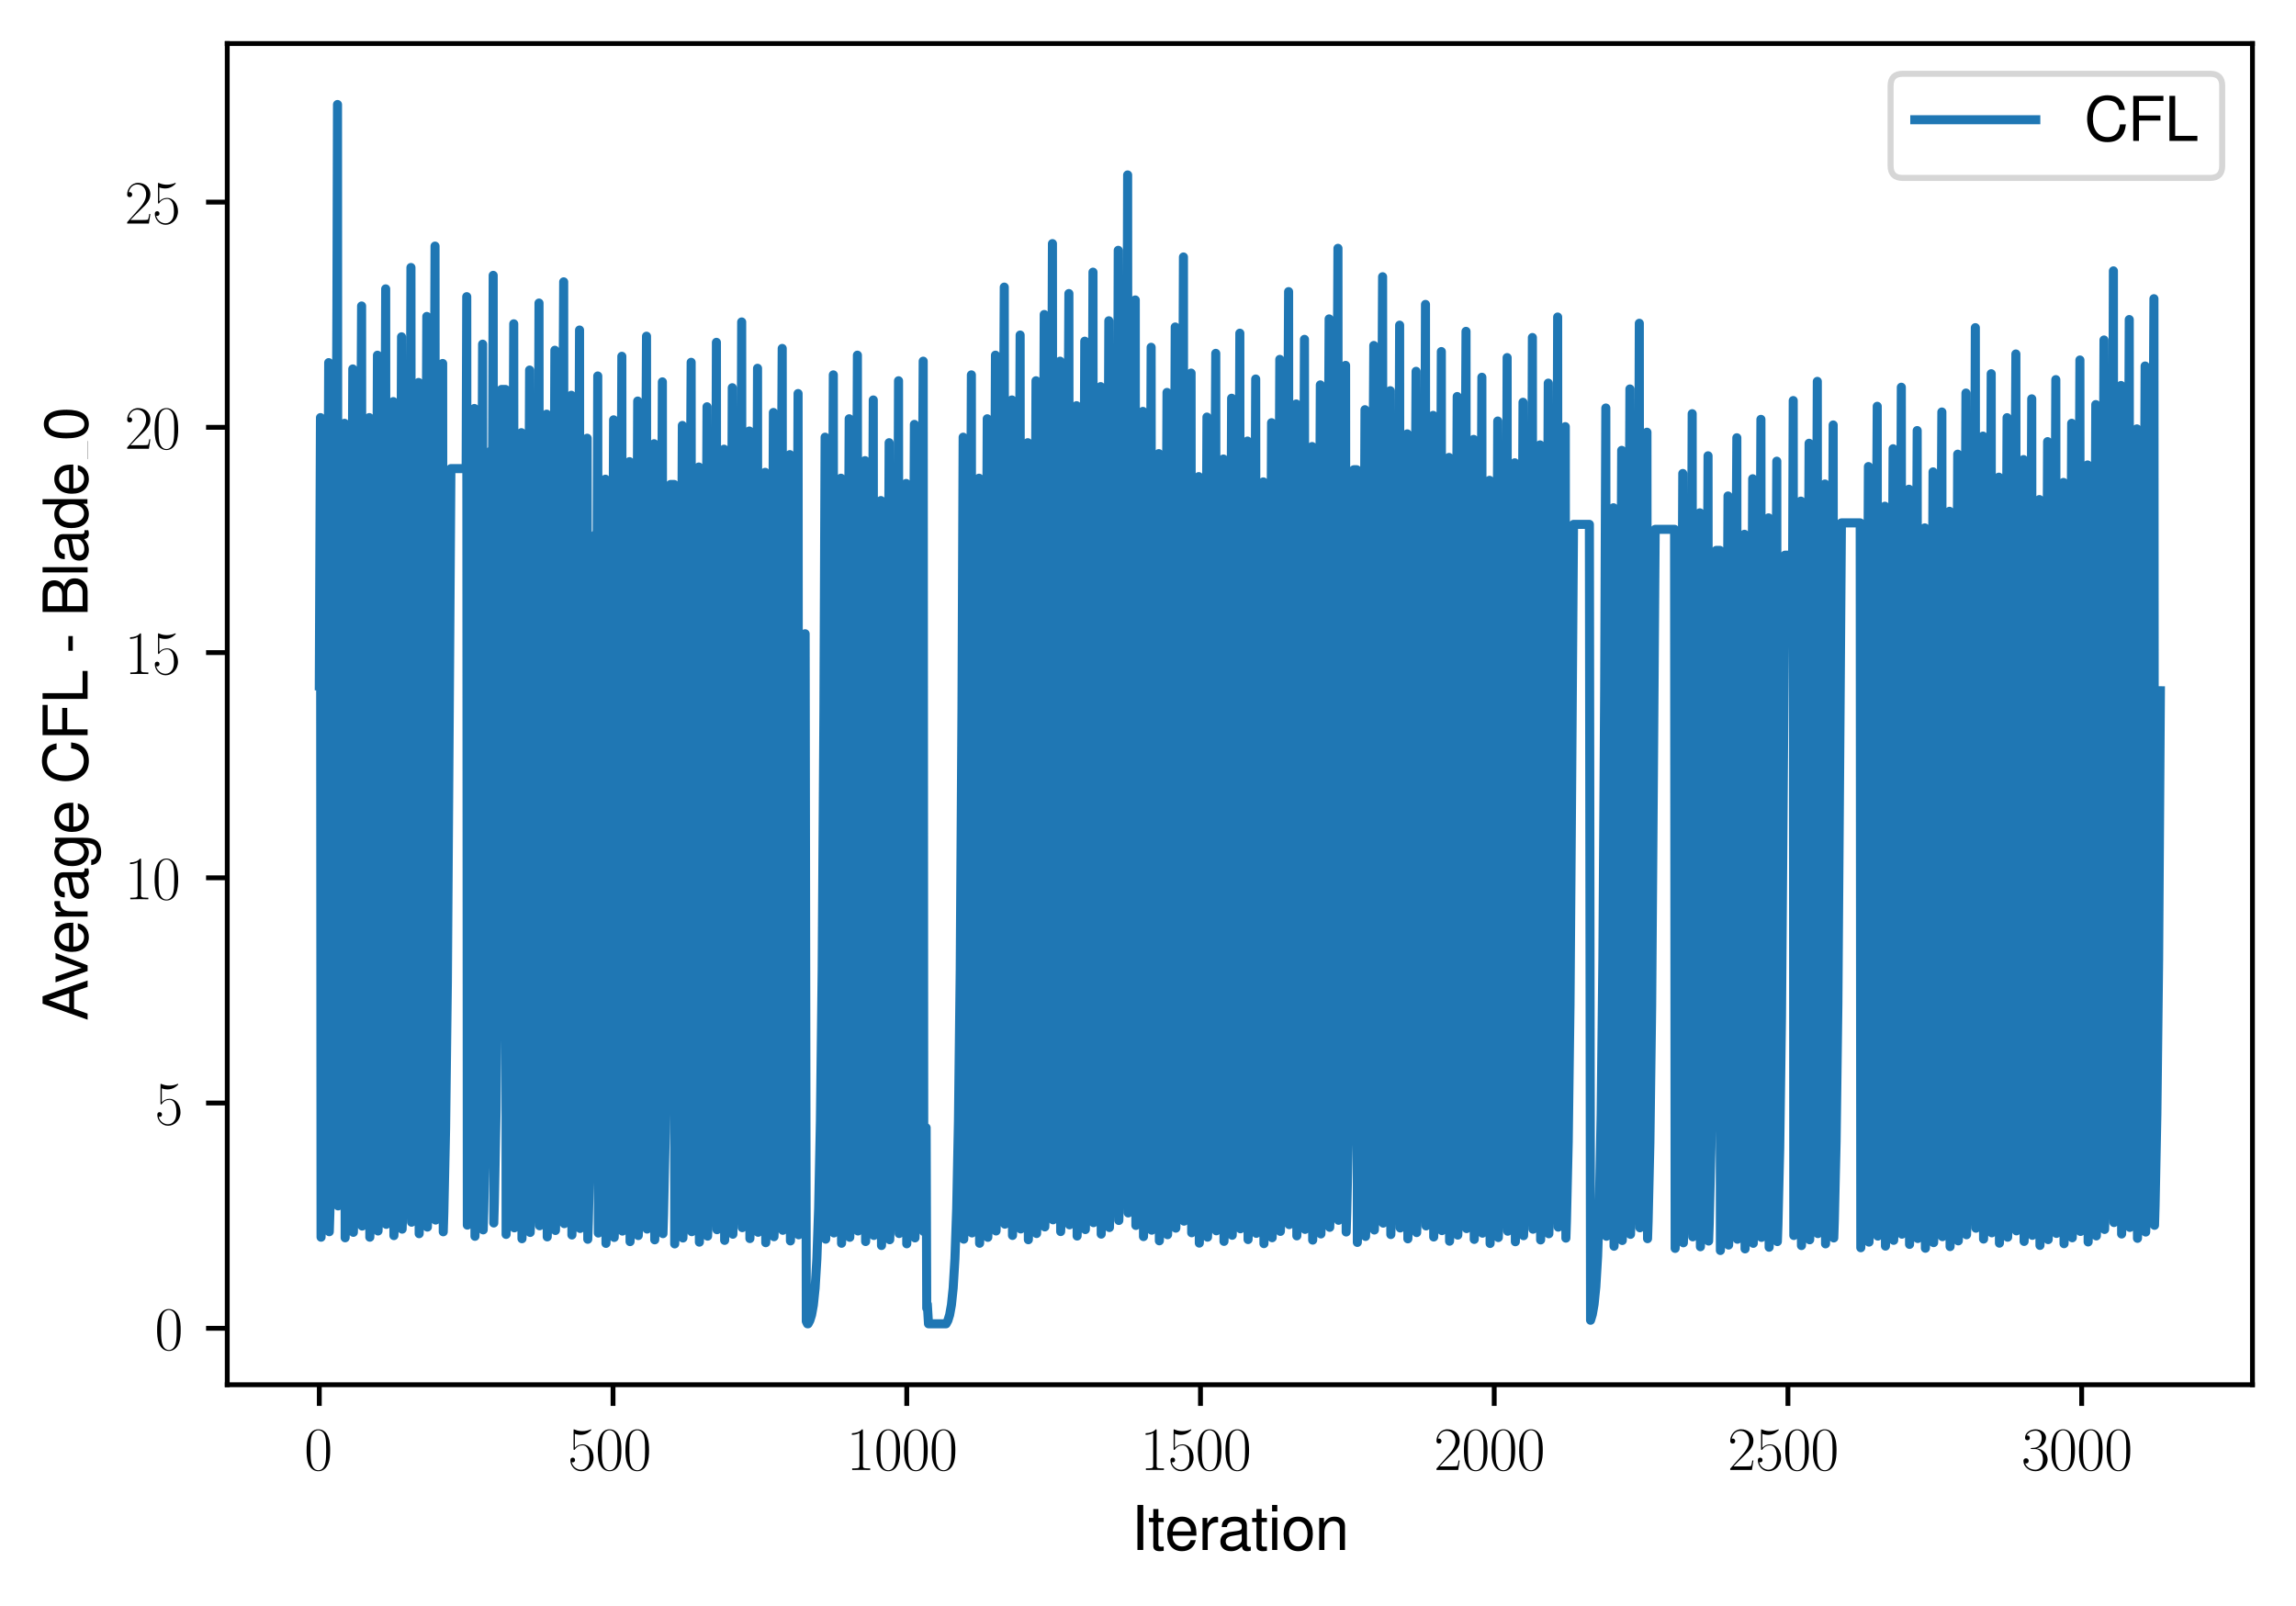 <?xml version="1.0" encoding="utf-8" standalone="no"?>
<!DOCTYPE svg PUBLIC "-//W3C//DTD SVG 1.1//EN"
  "http://www.w3.org/Graphics/SVG/1.1/DTD/svg11.dtd">
<svg xmlns:xlink="http://www.w3.org/1999/xlink" width="379.567pt" height="265.601pt" viewBox="0 0 379.567 265.601" xmlns="http://www.w3.org/2000/svg" version="1.1">
 <defs>
  <style type="text/css">*{stroke-linejoin: round; stroke-linecap: butt}</style>
 </defs>
 <g id="figure_1">
  <g id="patch_1">
   <path d="M 0 265.601 
L 379.567 265.601 
L 379.567 0 
L 0 0 
z
" style="fill: #ffffff"/>
  </g>
  <g id="axes_1">
   <g id="patch_2">
    <path d="M 37.567 228.96 
L 372.367 228.96 
L 372.367 7.2 
L 37.567 7.2 
z
" style="fill: #ffffff"/>
   </g>
   <g id="matplotlib.axis_1">
    <g id="xtick_1">
     <g id="line2d_1">
      <defs>
       <path id="m7e4454cdc6" d="M 0 0 
L 0 3.5 
" style="stroke: #000000; stroke-width: 0.8"/>
      </defs>
      <g>
       <use xlink:href="#m7e4454cdc6" x="52.786" y="228.96" style="stroke: #000000; stroke-width: 0.8"/>
      </g>
     </g>
     <g id="text_1">
      <!-- $\mathdefault{0}$ -->
      <g transform="translate(50.295 243.058) scale(0.1 -0.1)">
       <defs>
        <path id="CMR17-30" d="M 2688 2038 
C 2688 2430 2682 3099 2413 3613 
C 2176 4063 1798 4224 1466 4224 
C 1158 4224 768 4082 525 3620 
C 269 3137 243 2539 243 2038 
C 243 1671 250 1112 448 623 
C 723 -39 1216 -128 1466 -128 
C 1760 -128 2208 -7 2470 604 
C 2662 1048 2688 1568 2688 2038 
z
M 1466 -26 
C 1056 -26 813 328 723 816 
C 653 1196 653 1749 653 2109 
C 653 2604 653 3015 736 3407 
C 858 3954 1216 4121 1466 4121 
C 1728 4121 2067 3947 2189 3420 
C 2272 3054 2278 2623 2278 2109 
C 2278 1691 2278 1176 2202 797 
C 2067 96 1690 -26 1466 -26 
z
" transform="scale(0.016)"/>
       </defs>
       <use xlink:href="#CMR17-30" transform="scale(0.996)"/>
      </g>
     </g>
    </g>
    <g id="xtick_2">
     <g id="line2d_2">
      <g>
       <use xlink:href="#m7e4454cdc6" x="101.344" y="228.96" style="stroke: #000000; stroke-width: 0.8"/>
      </g>
     </g>
     <g id="text_2">
      <!-- $\mathdefault{500}$ -->
      <g transform="translate(93.872 243.058) scale(0.1 -0.1)">
       <defs>
        <path id="CMR17-35" d="M 730 3750 
C 794 3724 1056 3641 1325 3641 
C 1920 3641 2246 3961 2432 4140 
C 2432 4191 2432 4224 2394 4224 
C 2387 4224 2374 4224 2323 4198 
C 2099 4102 1837 4032 1517 4032 
C 1325 4032 1037 4055 723 4191 
C 653 4224 640 4224 634 4224 
C 602 4224 595 4217 595 4090 
L 595 2231 
C 595 2113 595 2080 659 2080 
C 691 2080 704 2093 736 2139 
C 941 2435 1222 2560 1542 2560 
C 1766 2560 2246 2415 2246 1293 
C 2246 1087 2246 716 2054 422 
C 1894 159 1645 25 1370 25 
C 947 25 518 319 403 812 
C 429 806 480 793 506 793 
C 589 793 749 838 749 1036 
C 749 1209 627 1280 506 1280 
C 358 1280 262 1190 262 1011 
C 262 454 704 -128 1382 -128 
C 2042 -128 2669 441 2669 1267 
C 2669 2054 2170 2662 1549 2662 
C 1222 2662 947 2540 730 2304 
L 730 3750 
z
" transform="scale(0.016)"/>
       </defs>
       <use xlink:href="#CMR17-35" transform="scale(0.996)"/>
       <use xlink:href="#CMR17-30" transform="translate(45.69 0) scale(0.996)"/>
       <use xlink:href="#CMR17-30" transform="translate(91.381 0) scale(0.996)"/>
      </g>
     </g>
    </g>
    <g id="xtick_3">
     <g id="line2d_3">
      <g>
       <use xlink:href="#m7e4454cdc6" x="149.902" y="228.96" style="stroke: #000000; stroke-width: 0.8"/>
      </g>
     </g>
     <g id="text_3">
      <!-- $\mathdefault{1000}$ -->
      <g transform="translate(139.94 243.058) scale(0.1 -0.1)">
       <defs>
        <path id="CMR17-31" d="M 1702 4083 
C 1702 4217 1696 4224 1606 4224 
C 1357 3927 979 3833 621 3820 
C 602 3820 570 3820 563 3808 
C 557 3795 557 3782 557 3648 
C 755 3648 1088 3686 1344 3839 
L 1344 467 
C 1344 243 1331 166 781 166 
L 589 166 
L 589 0 
C 896 6 1216 12 1523 12 
C 1830 12 2150 6 2458 0 
L 2458 166 
L 2266 166 
C 1715 166 1702 236 1702 467 
L 1702 4083 
z
" transform="scale(0.016)"/>
       </defs>
       <use xlink:href="#CMR17-31" transform="scale(0.996)"/>
       <use xlink:href="#CMR17-30" transform="translate(45.69 0) scale(0.996)"/>
       <use xlink:href="#CMR17-30" transform="translate(91.381 0) scale(0.996)"/>
       <use xlink:href="#CMR17-30" transform="translate(137.071 0) scale(0.996)"/>
      </g>
     </g>
    </g>
    <g id="xtick_4">
     <g id="line2d_4">
      <g>
       <use xlink:href="#m7e4454cdc6" x="198.461" y="228.96" style="stroke: #000000; stroke-width: 0.8"/>
      </g>
     </g>
     <g id="text_4">
      <!-- $\mathdefault{1500}$ -->
      <g transform="translate(188.498 243.058) scale(0.1 -0.1)">
       <use xlink:href="#CMR17-31" transform="scale(0.996)"/>
       <use xlink:href="#CMR17-35" transform="translate(45.69 0) scale(0.996)"/>
       <use xlink:href="#CMR17-30" transform="translate(91.381 0) scale(0.996)"/>
       <use xlink:href="#CMR17-30" transform="translate(137.071 0) scale(0.996)"/>
      </g>
     </g>
    </g>
    <g id="xtick_5">
     <g id="line2d_5">
      <g>
       <use xlink:href="#m7e4454cdc6" x="247.019" y="228.96" style="stroke: #000000; stroke-width: 0.8"/>
      </g>
     </g>
     <g id="text_5">
      <!-- $\mathdefault{2000}$ -->
      <g transform="translate(237.056 243.058) scale(0.1 -0.1)">
       <defs>
        <path id="CMR17-32" d="M 2669 990 
L 2554 990 
C 2490 537 2438 460 2413 422 
C 2381 371 1920 371 1830 371 
L 602 371 
C 832 620 1280 1073 1824 1596 
C 2214 1966 2669 2400 2669 3033 
C 2669 3788 2067 4224 1395 4224 
C 691 4224 262 3603 262 3027 
C 262 2777 448 2745 525 2745 
C 589 2745 781 2783 781 3007 
C 781 3206 614 3264 525 3264 
C 486 3264 448 3257 422 3244 
C 544 3788 915 4057 1306 4057 
C 1862 4057 2227 3616 2227 3033 
C 2227 2477 1901 1998 1536 1583 
L 262 147 
L 262 0 
L 2515 0 
L 2669 990 
z
" transform="scale(0.016)"/>
       </defs>
       <use xlink:href="#CMR17-32" transform="scale(0.996)"/>
       <use xlink:href="#CMR17-30" transform="translate(45.69 0) scale(0.996)"/>
       <use xlink:href="#CMR17-30" transform="translate(91.381 0) scale(0.996)"/>
       <use xlink:href="#CMR17-30" transform="translate(137.071 0) scale(0.996)"/>
      </g>
     </g>
    </g>
    <g id="xtick_6">
     <g id="line2d_6">
      <g>
       <use xlink:href="#m7e4454cdc6" x="295.577" y="228.96" style="stroke: #000000; stroke-width: 0.8"/>
      </g>
     </g>
     <g id="text_6">
      <!-- $\mathdefault{2500}$ -->
      <g transform="translate(285.615 243.058) scale(0.1 -0.1)">
       <use xlink:href="#CMR17-32" transform="scale(0.996)"/>
       <use xlink:href="#CMR17-35" transform="translate(45.69 0) scale(0.996)"/>
       <use xlink:href="#CMR17-30" transform="translate(91.381 0) scale(0.996)"/>
       <use xlink:href="#CMR17-30" transform="translate(137.071 0) scale(0.996)"/>
      </g>
     </g>
    </g>
    <g id="xtick_7">
     <g id="line2d_7">
      <g>
       <use xlink:href="#m7e4454cdc6" x="344.136" y="228.96" style="stroke: #000000; stroke-width: 0.8"/>
      </g>
     </g>
     <g id="text_7">
      <!-- $\mathdefault{3000}$ -->
      <g transform="translate(334.173 243.058) scale(0.1 -0.1)">
       <defs>
        <path id="CMR17-33" d="M 1414 2176 
C 1984 2176 2234 1673 2234 1094 
C 2234 322 1824 25 1453 25 
C 1114 25 563 193 390 691 
C 422 678 454 678 486 678 
C 640 678 755 780 755 947 
C 755 1132 614 1216 486 1216 
C 378 1216 211 1164 211 927 
C 211 335 787 -128 1466 -128 
C 2176 -128 2720 432 2720 1087 
C 2720 1718 2208 2176 1600 2246 
C 2086 2347 2554 2776 2554 3353 
C 2554 3856 2048 4224 1472 4224 
C 890 4224 378 3862 378 3347 
C 378 3123 544 3084 627 3084 
C 762 3084 877 3167 877 3334 
C 877 3500 762 3584 627 3584 
C 602 3584 570 3584 544 3571 
C 730 3999 1235 4076 1459 4076 
C 1683 4076 2106 3966 2106 3347 
C 2106 3167 2080 2851 1862 2574 
C 1670 2329 1453 2316 1242 2297 
C 1210 2297 1062 2284 1037 2284 
C 992 2278 966 2272 966 2227 
C 966 2182 973 2176 1101 2176 
L 1414 2176 
z
" transform="scale(0.016)"/>
       </defs>
       <use xlink:href="#CMR17-33" transform="scale(0.996)"/>
       <use xlink:href="#CMR17-30" transform="translate(45.69 0) scale(0.996)"/>
       <use xlink:href="#CMR17-30" transform="translate(91.381 0) scale(0.996)"/>
       <use xlink:href="#CMR17-30" transform="translate(137.071 0) scale(0.996)"/>
      </g>
     </g>
    </g>
    <g id="text_8">
     <!-- Iteration -->
     <g transform="translate(187.02 256.279) scale(0.1 -0.1)">
      <defs>
       <path id="NimbusSanL-Regu-49" d="M 1242 4672 
L 640 4672 
L 640 0 
L 1242 0 
L 1242 4672 
z
" transform="scale(0.016)"/>
       <path id="NimbusSanL-Regu-74" d="M 1626 3328 
L 1075 3328 
L 1075 4249 
L 544 4249 
L 544 3328 
L 90 3328 
L 90 2892 
L 544 2892 
L 544 402 
C 544 64 774 -128 1190 -128 
C 1318 -128 1446 -116 1626 -84 
L 1626 364 
C 1555 345 1472 339 1370 339 
C 1139 339 1075 402 1075 634 
L 1075 2892 
L 1626 2892 
L 1626 3328 
z
" transform="scale(0.016)"/>
       <path id="NimbusSanL-Regu-65" d="M 3283 1484 
C 3283 1998 3245 2311 3149 2565 
C 2931 3123 2419 3456 1792 3456 
C 858 3456 256 2734 256 1619 
C 256 545 838 -128 1779 -128 
C 2547 -128 3078 307 3213 1018 
L 2675 1018 
C 2528 588 2227 364 1798 364 
C 1459 364 1171 514 992 787 
C 864 974 819 1161 813 1484 
L 3283 1484 
z
M 826 1920 
C 870 2552 1248 2963 1786 2963 
C 2310 2963 2714 2519 2714 1959 
C 2714 1946 2714 1933 2707 1920 
L 826 1920 
z
" transform="scale(0.016)"/>
       <path id="NimbusSanL-Regu-72" d="M 442 3328 
L 442 0 
L 979 0 
L 979 1727 
C 979 2203 1101 2514 1357 2698 
C 1523 2819 1683 2857 2054 2863 
L 2054 3404 
C 1965 3449 1920 3456 1850 3456 
C 1504 3456 1242 3251 934 2750 
L 934 3328 
L 442 3328 
z
" transform="scale(0.016)"/>
       <path id="NimbusSanL-Regu-61" d="M 3424 332 
C 3366 320 3341 320 3309 320 
C 3123 320 3021 415 3021 581 
L 3021 2542 
C 3021 3135 2586 3456 1760 3456 
C 1274 3456 870 3315 646 3065 
C 493 2893 429 2702 416 2370 
L 954 2370 
C 998 2778 1242 2963 1741 2963 
C 2221 2963 2490 2784 2490 2466 
L 2490 2326 
C 2490 2103 2355 2007 1933 1956 
C 1178 1861 1062 1835 858 1753 
C 467 1593 269 1294 269 861 
C 269 256 691 -128 1370 -128 
C 1792 -128 2131 19 2509 364 
C 2547 25 2714 -128 3059 -128 
C 3168 -128 3251 -116 3424 -71 
L 3424 332 
z
M 2490 1071 
C 2490 893 2438 785 2278 638 
C 2061 441 1798 339 1485 339 
C 1069 339 826 536 826 874 
C 826 1224 1062 1402 1632 1485 
C 2195 1562 2310 1587 2490 1670 
L 2490 1071 
z
" transform="scale(0.016)"/>
       <path id="NimbusSanL-Regu-69" d="M 960 3358 
L 429 3358 
L 429 0 
L 960 0 
L 960 3358 
z
M 960 4672 
L 422 4672 
L 422 3999 
L 960 3999 
L 960 4672 
z
" transform="scale(0.016)"/>
       <path id="NimbusSanL-Regu-6f" d="M 1741 3456 
C 800 3456 230 2784 230 1663 
C 230 543 794 -128 1747 -128 
C 2688 -128 3264 543 3264 1638 
C 3264 2791 2707 3456 1741 3456 
z
M 1747 2963 
C 2349 2963 2707 2472 2707 1644 
C 2707 861 2336 364 1747 364 
C 1152 364 787 855 787 1663 
C 787 2466 1152 2963 1747 2963 
z
" transform="scale(0.016)"/>
       <path id="NimbusSanL-Regu-6e" d="M 448 3328 
L 448 0 
L 986 0 
L 986 1835 
C 986 2539 1344 2988 1894 2988 
C 2317 2988 2586 2732 2586 2328 
L 2586 0 
L 3117 0 
L 3117 2539 
C 3117 3097 2701 3456 2054 3456 
C 1555 3456 1235 3263 941 2796 
L 941 3328 
L 448 3328 
z
" transform="scale(0.016)"/>
      </defs>
      <use xlink:href="#NimbusSanL-Regu-49" transform="scale(0.996)"/>
      <use xlink:href="#NimbusSanL-Regu-74" transform="translate(27.695 0) scale(0.996)"/>
      <use xlink:href="#NimbusSanL-Regu-65" transform="translate(55.39 0) scale(0.996)"/>
      <use xlink:href="#NimbusSanL-Regu-72" transform="translate(110.782 0) scale(0.996)"/>
      <use xlink:href="#NimbusSanL-Regu-61" transform="translate(142.961 0) scale(0.996)"/>
      <use xlink:href="#NimbusSanL-Regu-74" transform="translate(198.353 0) scale(0.996)"/>
      <use xlink:href="#NimbusSanL-Regu-69" transform="translate(226.048 0) scale(0.996)"/>
      <use xlink:href="#NimbusSanL-Regu-6f" transform="translate(248.165 0) scale(0.996)"/>
      <use xlink:href="#NimbusSanL-Regu-6e" transform="translate(303.556 0) scale(0.996)"/>
     </g>
    </g>
   </g>
   <g id="matplotlib.axis_2">
    <g id="ytick_1">
     <g id="line2d_8">
      <defs>
       <path id="m62372b9904" d="M 0 0 
L -3.5 0 
" style="stroke: #000000; stroke-width: 0.8"/>
      </defs>
      <g>
       <use xlink:href="#m62372b9904" x="37.567" y="219.625" style="stroke: #000000; stroke-width: 0.8"/>
      </g>
     </g>
     <g id="text_9">
      <!-- $\mathdefault{0}$ -->
      <g transform="translate(25.586 223.174) scale(0.1 -0.1)">
       <use xlink:href="#CMR17-30" transform="scale(0.996)"/>
      </g>
     </g>
    </g>
    <g id="ytick_2">
     <g id="line2d_9">
      <g>
       <use xlink:href="#m62372b9904" x="37.567" y="182.383" style="stroke: #000000; stroke-width: 0.8"/>
      </g>
     </g>
     <g id="text_10">
      <!-- $\mathdefault{5}$ -->
      <g transform="translate(25.586 185.932) scale(0.1 -0.1)">
       <use xlink:href="#CMR17-35" transform="scale(0.996)"/>
      </g>
     </g>
    </g>
    <g id="ytick_3">
     <g id="line2d_10">
      <g>
       <use xlink:href="#m62372b9904" x="37.567" y="145.142" style="stroke: #000000; stroke-width: 0.8"/>
      </g>
     </g>
     <g id="text_11">
      <!-- $\mathdefault{10}$ -->
      <g transform="translate(20.605 148.691) scale(0.1 -0.1)">
       <use xlink:href="#CMR17-31" transform="scale(0.996)"/>
       <use xlink:href="#CMR17-30" transform="translate(45.69 0) scale(0.996)"/>
      </g>
     </g>
    </g>
    <g id="ytick_4">
     <g id="line2d_11">
      <g>
       <use xlink:href="#m62372b9904" x="37.567" y="107.9" style="stroke: #000000; stroke-width: 0.8"/>
      </g>
     </g>
     <g id="text_12">
      <!-- $\mathdefault{15}$ -->
      <g transform="translate(20.605 111.449) scale(0.1 -0.1)">
       <use xlink:href="#CMR17-31" transform="scale(0.996)"/>
       <use xlink:href="#CMR17-35" transform="translate(45.69 0) scale(0.996)"/>
      </g>
     </g>
    </g>
    <g id="ytick_5">
     <g id="line2d_12">
      <g>
       <use xlink:href="#m62372b9904" x="37.567" y="70.659" style="stroke: #000000; stroke-width: 0.8"/>
      </g>
     </g>
     <g id="text_13">
      <!-- $\mathdefault{20}$ -->
      <g transform="translate(20.605 74.208) scale(0.1 -0.1)">
       <use xlink:href="#CMR17-32" transform="scale(0.996)"/>
       <use xlink:href="#CMR17-30" transform="translate(45.69 0) scale(0.996)"/>
      </g>
     </g>
    </g>
    <g id="ytick_6">
     <g id="line2d_13">
      <g>
       <use xlink:href="#m62372b9904" x="37.567" y="33.417" style="stroke: #000000; stroke-width: 0.8"/>
      </g>
     </g>
     <g id="text_14">
      <!-- $\mathdefault{25}$ -->
      <g transform="translate(20.605 36.966) scale(0.1 -0.1)">
       <use xlink:href="#CMR17-32" transform="scale(0.996)"/>
       <use xlink:href="#CMR17-35" transform="translate(45.69 0) scale(0.996)"/>
      </g>
     </g>
    </g>
    <g id="text_15">
     <!-- Average CFL - Blade_0 -->
     <g transform="translate(14.483 168.779) rotate(-90) scale(0.1 -0.1)">
      <defs>
       <path id="NimbusSanL-Regu-41" d="M 3034 1408 
L 3514 0 
L 4179 0 
L 2541 4672 
L 1773 4672 
L 109 0 
L 742 0 
L 1235 1408 
L 3034 1408 
z
M 2867 1907 
L 1382 1907 
L 2150 4032 
L 2867 1907 
z
" transform="scale(0.016)"/>
       <path id="NimbusSanL-Regu-76" d="M 1824 0 
L 3110 3328 
L 2509 3328 
L 1562 629 
L 666 3328 
L 64 3328 
L 1242 0 
L 1824 0 
z
" transform="scale(0.016)"/>
       <path id="NimbusSanL-Regu-67" d="M 2637 3359 
L 2637 2873 
C 2368 3270 2042 3456 1613 3456 
C 762 3456 186 2714 186 1632 
C 186 1084 333 638 608 320 
C 858 38 1216 -128 1568 -128 
C 1990 -128 2285 51 2586 473 
L 2586 300 
C 2586 -155 2528 -441 2394 -634 
C 2253 -841 1978 -960 1651 -960 
C 1408 -960 1190 -894 1043 -774 
C 922 -674 870 -581 838 -375 
L 294 -375 
C 352 -1031 845 -1408 1632 -1408 
C 2131 -1408 2560 -1248 2778 -980 
C 3034 -661 3130 -222 3130 568 
L 3130 3359 
L 2637 3359 
z
M 1670 2963 
C 2246 2963 2586 2479 2586 1644 
C 2586 848 2240 364 1677 364 
C 1094 364 742 855 742 1663 
C 742 2466 1101 2963 1670 2963 
z
" transform="scale(0.016)"/>
       <path id="NimbusSanL-Regu-43" d="M 4237 3219 
C 4051 4236 3462 4736 2438 4736 
C 1811 4736 1306 4537 960 4154 
C 538 3696 307 3035 307 2284 
C 307 1522 544 867 986 415 
C 1344 44 1805 -128 2413 -128 
C 3552 -128 4192 485 4333 1712 
L 3718 1712 
C 3667 1394 3603 1178 3507 994 
C 3315 612 2918 396 2419 396 
C 1491 396 902 1134 902 2291 
C 902 3480 1466 4211 2368 4211 
C 2746 4211 3098 4096 3290 3918 
C 3462 3759 3558 3562 3629 3219 
L 4237 3219 
z
" transform="scale(0.016)"/>
       <path id="NimbusSanL-Regu-46" d="M 1171 2112 
L 3398 2112 
L 3398 2636 
L 1171 2636 
L 1171 4147 
L 3706 4147 
L 3706 4672 
L 576 4672 
L 576 0 
L 1171 0 
L 1171 2112 
z
" transform="scale(0.016)"/>
       <path id="NimbusSanL-Regu-4c" d="M 1107 4672 
L 512 4672 
L 512 0 
L 3411 0 
L 3411 524 
L 1107 524 
L 1107 4672 
z
" transform="scale(0.016)"/>
       <path id="NimbusSanL-Regu-2d" d="M 1818 1996 
L 294 1996 
L 294 1536 
L 1818 1536 
L 1818 1996 
z
" transform="scale(0.016)"/>
       <path id="NimbusSanL-Regu-42" d="M 506 0 
L 2611 0 
C 3053 0 3379 121 3629 390 
C 3859 632 3987 961 3987 1321 
C 3987 1878 3731 2214 3136 2444 
C 3558 2643 3782 2994 3782 3476 
C 3782 3821 3654 4127 3411 4345 
C 3168 4569 2848 4672 2400 4672 
L 506 4672 
L 506 0 
z
M 1101 2636 
L 1101 4147 
L 2253 4147 
C 2586 4147 2771 4101 2931 3977 
C 3098 3847 3187 3652 3187 3391 
C 3187 3138 3098 2936 2931 2806 
C 2771 2682 2586 2636 2253 2636 
L 1101 2636 
z
M 1101 524 
L 1101 2112 
L 2554 2112 
C 2842 2112 3034 2042 3174 1890 
C 3315 1745 3392 1542 3392 1315 
C 3392 1093 3315 891 3174 746 
C 3034 594 2842 524 2554 524 
L 1101 524 
z
" transform="scale(0.016)"/>
       <path id="NimbusSanL-Regu-6c" d="M 973 4672 
L 435 4672 
L 435 0 
L 973 0 
L 973 4672 
z
" transform="scale(0.016)"/>
       <path id="NimbusSanL-Regu-64" d="M 3168 4672 
L 2637 4672 
L 2637 2937 
C 2413 3276 2054 3456 1606 3456 
C 736 3456 166 2759 166 1695 
C 166 568 723 -128 1626 -128 
C 2086 -128 2406 44 2694 460 
L 2694 19 
L 3168 19 
L 3168 4672 
z
M 1696 2956 
C 2272 2956 2637 2447 2637 1651 
C 2637 880 2266 371 1702 371 
C 1114 371 723 887 723 1663 
C 723 2440 1114 2956 1696 2956 
z
" transform="scale(0.016)"/>
       <path id="NimbusSanL-Regu-30" d="M 1760 4544 
C 1338 4544 954 4358 717 4044 
C 422 3649 275 3043 275 2207 
C 275 683 787 -128 1760 -128 
C 2720 -128 3245 683 3245 2169 
C 3245 3049 3104 3636 2803 4044 
C 2566 4364 2189 4544 1760 4544 
z
M 1760 4044 
C 2368 4044 2669 3432 2669 2220 
C 2669 938 2374 339 1747 339 
C 1152 339 851 964 851 2201 
C 851 3438 1152 4044 1760 4044 
z
" transform="scale(0.016)"/>
      </defs>
      <use xlink:href="#NimbusSanL-Regu-41" transform="scale(0.996)"/>
      <use xlink:href="#NimbusSanL-Regu-76" transform="translate(62.466 0) scale(0.996)"/>
      <use xlink:href="#NimbusSanL-Regu-65" transform="translate(109.788 0) scale(0.996)"/>
      <use xlink:href="#NimbusSanL-Regu-72" transform="translate(165.18 0) scale(0.996)"/>
      <use xlink:href="#NimbusSanL-Regu-61" transform="translate(197.359 0) scale(0.996)"/>
      <use xlink:href="#NimbusSanL-Regu-67" transform="translate(252.751 0) scale(0.996)"/>
      <use xlink:href="#NimbusSanL-Regu-65" transform="translate(308.143 0) scale(0.996)"/>
      <use xlink:href="#NimbusSanL-Regu-43" transform="translate(391.229 0) scale(0.996)"/>
      <use xlink:href="#NimbusSanL-Regu-46" transform="translate(463.159 0) scale(0.996)"/>
      <use xlink:href="#NimbusSanL-Regu-4c" transform="translate(524.031 0) scale(0.996)"/>
      <use xlink:href="#NimbusSanL-Regu-2d" transform="translate(607.118 0) scale(0.996)"/>
      <use xlink:href="#NimbusSanL-Regu-42" transform="translate(667.988 0) scale(0.996)"/>
      <use xlink:href="#NimbusSanL-Regu-6c" transform="translate(734.438 0) scale(0.996)"/>
      <use xlink:href="#NimbusSanL-Regu-61" transform="translate(756.555 0) scale(0.996)"/>
      <use xlink:href="#NimbusSanL-Regu-64" transform="translate(811.947 0) scale(0.996)"/>
      <use xlink:href="#NimbusSanL-Regu-65" transform="translate(867.339 0) scale(0.996)"/>
      <use xlink:href="#NimbusSanL-Regu-30" transform="translate(958.596 0) scale(0.996)"/>
      <path d="M 928.708 0 
L 958.596 0 
L 958.596 0.399 
L 928.708 0.399 
L 928.708 0 
z
"/>
     </g>
    </g>
   </g>
   <g id="line2d_14">
    <path d="M 52.786 113.401 
L 52.98 69.049 
L 53.077 204.567 
L 53.174 201.556 
L 53.465 188.402 
L 53.757 165.671 
L 54.048 126.393 
L 54.339 59.958 
L 54.437 203.658 
L 54.534 200.465 
L 54.825 186.516 
L 55.116 162.413 
L 55.408 120.95 
L 55.699 50.168 
L 55.796 17.28 
L 55.893 199.39 
L 55.99 195.343 
L 56.282 177.667 
L 56.573 147.145 
L 56.864 94.702 
L 56.962 69.995 
L 57.059 204.662 
L 57.156 201.669 
L 57.447 188.598 
L 57.738 166.01 
L 58.03 127.081 
L 58.321 61.006 
L 58.418 203.763 
L 58.515 200.591 
L 58.807 186.734 
L 59.098 162.791 
L 59.389 121.521 
L 59.778 50.594 
L 59.875 202.722 
L 59.972 199.341 
L 60.264 184.575 
L 60.555 159.058 
L 60.846 114.984 
L 61.04 69.048 
L 61.138 204.567 
L 61.235 201.556 
L 61.526 188.401 
L 61.817 165.67 
L 62.109 126.405 
L 62.4 58.732 
L 62.497 203.536 
L 62.594 200.318 
L 62.886 186.262 
L 63.177 161.976 
L 63.468 120.063 
L 63.76 47.764 
L 63.857 202.439 
L 63.954 199.002 
L 64.245 183.988 
L 64.537 158.044 
L 64.828 113.214 
L 65.022 66.401 
L 65.119 204.302 
L 65.216 201.238 
L 65.508 187.852 
L 65.799 164.722 
L 66.091 124.752 
L 66.382 55.693 
L 66.479 203.232 
L 66.576 199.953 
L 66.867 185.632 
L 67.159 160.885 
L 67.45 118.123 
L 67.741 73.462 
L 67.839 73.462 
L 67.936 44.229 
L 68.033 202.085 
L 68.13 198.577 
L 68.421 183.255 
L 68.713 156.777 
L 69.004 111.024 
L 69.198 63.24 
L 69.295 203.986 
L 69.392 200.859 
L 69.684 187.197 
L 69.975 163.589 
L 70.267 122.796 
L 70.558 52.322 
L 70.655 202.895 
L 70.752 199.548 
L 71.043 184.933 
L 71.335 159.677 
L 71.626 116.041 
L 71.918 40.694 
L 72.015 201.732 
L 72.112 198.153 
L 72.403 182.522 
L 72.694 155.511 
L 72.986 108.836 
L 73.18 60.098 
L 73.277 203.672 
L 73.374 200.482 
L 73.666 186.545 
L 73.957 162.464 
L 74.248 120.857 
L 74.54 77.482 
L 77.065 77.482 
L 77.162 49.053 
L 77.259 202.568 
L 77.356 199.156 
L 77.647 184.255 
L 77.939 158.506 
L 78.23 114.011 
L 78.424 67.541 
L 78.521 204.416 
L 78.619 201.375 
L 78.91 188.089 
L 79.201 165.131 
L 79.493 125.459 
L 79.784 56.906 
L 79.881 203.353 
L 79.978 200.099 
L 80.27 185.883 
L 80.561 161.32 
L 80.852 118.874 
L 81.144 74.543 
L 81.435 74.543 
L 81.532 45.527 
L 81.629 202.215 
L 81.726 198.733 
L 82.018 183.524 
L 82.309 157.242 
L 82.6 111.828 
L 82.892 64.397 
L 83.572 64.397 
L 83.669 204.102 
L 83.766 200.998 
L 84.057 187.437 
L 84.348 164.004 
L 84.64 123.512 
L 84.931 53.542 
L 85.028 203.017 
L 85.125 199.695 
L 85.417 185.186 
L 85.708 160.114 
L 85.999 116.791 
L 86.194 71.543 
L 86.291 204.817 
L 86.388 201.855 
L 86.679 188.919 
L 86.971 166.565 
L 87.262 127.937 
L 87.553 61.188 
L 87.65 203.781 
L 87.748 200.612 
L 88.039 186.771 
L 88.33 162.854 
L 88.622 121.525 
L 88.913 78.361 
L 89.01 78.361 
L 89.107 50.108 
L 89.204 202.673 
L 89.301 199.283 
L 89.593 184.474 
L 89.884 158.884 
L 90.175 114.664 
L 90.37 68.482 
L 90.467 204.511 
L 90.564 201.488 
L 90.855 188.284 
L 91.147 165.468 
L 91.438 126.041 
L 91.729 57.912 
L 91.826 203.454 
L 91.924 200.219 
L 92.215 186.092 
L 92.506 161.68 
L 92.798 119.497 
L 93.186 46.603 
L 93.283 202.323 
L 93.38 198.862 
L 93.672 183.747 
L 93.963 157.628 
L 94.254 112.494 
L 94.449 65.357 
L 94.546 204.198 
L 94.643 201.113 
L 94.934 187.636 
L 95.226 164.348 
L 95.517 124.106 
L 95.808 54.569 
L 95.905 203.119 
L 96.002 199.818 
L 96.294 185.399 
L 96.585 160.482 
L 96.876 117.426 
L 97.071 72.459 
L 97.168 204.908 
L 97.265 201.965 
L 97.556 189.109 
L 97.848 166.893 
L 98.139 128.504 
L 98.43 88.411 
L 98.722 88.411 
L 98.819 62.168 
L 98.916 203.879 
L 99.013 200.73 
L 99.304 186.975 
L 99.596 163.205 
L 99.887 122.131 
L 100.081 79.234 
L 100.178 205.586 
L 100.276 202.778 
L 100.567 190.513 
L 100.858 169.32 
L 101.15 132.699 
L 101.441 69.417 
L 101.538 204.604 
L 101.635 201.6 
L 101.927 188.478 
L 102.218 165.803 
L 102.509 126.62 
L 102.801 58.912 
L 102.898 203.554 
L 102.995 200.339 
L 103.286 186.299 
L 103.578 162.039 
L 103.869 120.116 
L 104.063 76.332 
L 104.16 205.296 
L 104.257 202.43 
L 104.549 189.912 
L 104.84 168.28 
L 105.131 130.902 
L 105.423 66.311 
L 105.52 204.293 
L 105.617 201.227 
L 105.908 187.834 
L 106.2 164.69 
L 106.491 124.697 
L 106.88 55.59 
L 106.977 203.221 
L 107.074 199.941 
L 107.365 185.61 
L 107.656 160.848 
L 107.948 118.059 
L 108.142 73.369 
L 108.239 204.999 
L 108.336 202.074 
L 108.628 189.297 
L 108.919 167.219 
L 109.21 129.067 
L 109.502 63.141 
L 109.599 203.976 
L 109.696 200.847 
L 109.987 187.176 
L 110.279 163.554 
L 110.57 122.734 
L 110.861 80.103 
L 111.444 80.103 
L 111.541 205.673 
L 111.638 202.882 
L 111.93 190.694 
L 112.221 169.632 
L 112.512 133.236 
L 112.804 70.346 
L 112.901 204.697 
L 112.998 201.711 
L 113.289 188.67 
L 113.581 166.135 
L 113.872 127.195 
L 114.26 59.906 
L 114.357 203.653 
L 114.455 200.459 
L 114.746 186.506 
L 115.037 162.395 
L 115.329 120.731 
L 115.523 77.218 
L 115.62 205.384 
L 115.717 202.536 
L 116.008 190.095 
L 116.3 168.598 
L 116.591 131.45 
L 116.883 67.259 
L 116.98 204.388 
L 117.077 201.341 
L 117.368 188.03 
L 117.659 165.029 
L 117.951 125.284 
L 118.242 83.774 
L 118.339 83.774 
L 118.436 56.604 
L 118.534 203.323 
L 118.631 200.062 
L 118.922 185.821 
L 119.213 161.212 
L 119.505 118.687 
L 119.699 74.274 
L 119.796 205.09 
L 119.893 202.183 
L 120.184 189.485 
L 120.476 167.543 
L 120.767 129.627 
L 121.059 64.109 
L 121.156 204.073 
L 121.253 200.963 
L 121.544 187.377 
L 121.835 163.901 
L 122.127 123.334 
L 122.418 80.965 
L 122.515 80.965 
L 122.612 53.234 
L 122.71 202.986 
L 122.807 199.658 
L 123.098 185.122 
L 123.389 160.004 
L 123.681 116.6 
L 123.875 71.269 
L 123.972 204.789 
L 124.069 201.822 
L 124.361 188.862 
L 124.652 166.466 
L 124.943 127.767 
L 125.235 60.894 
L 125.332 203.752 
L 125.429 200.577 
L 125.72 186.71 
L 126.011 162.749 
L 126.303 121.343 
L 126.497 78.099 
L 126.594 205.472 
L 126.691 202.642 
L 126.983 190.278 
L 127.274 168.913 
L 127.565 131.996 
L 127.857 68.202 
L 127.954 204.482 
L 128.051 201.454 
L 128.342 188.226 
L 128.634 165.367 
L 128.925 125.868 
L 129.313 57.612 
L 129.411 203.424 
L 129.508 200.183 
L 129.799 186.03 
L 130.09 161.573 
L 130.382 119.311 
L 130.576 75.173 
L 130.673 205.18 
L 130.77 202.291 
L 131.062 189.671 
L 131.353 167.865 
L 131.644 130.184 
L 131.936 65.071 
L 132.033 204.169 
L 132.13 201.078 
L 132.421 187.577 
L 132.713 164.245 
L 133.004 123.929 
L 133.101 104.79 
L 133.295 218.471 
L 133.489 218.88 
L 133.587 218.88 
L 133.878 218.338 
L 134.169 217.401 
L 134.461 215.782 
L 134.752 212.984 
L 135.043 208.149 
L 135.335 199.795 
L 135.626 185.359 
L 135.917 160.413 
L 136.209 117.307 
L 136.403 72.287 
L 136.5 204.891 
L 136.597 201.944 
L 136.889 189.073 
L 137.18 166.831 
L 137.471 128.397 
L 137.763 61.984 
L 137.86 203.861 
L 137.957 200.708 
L 138.248 186.936 
L 138.54 163.139 
L 138.831 122.018 
L 139.025 79.07 
L 139.122 205.569 
L 139.219 202.758 
L 139.511 190.479 
L 139.802 169.262 
L 140.093 132.597 
L 140.385 69.241 
L 140.482 204.586 
L 140.579 201.579 
L 140.87 188.441 
L 141.162 165.74 
L 141.453 126.511 
L 141.744 58.724 
L 141.842 203.535 
L 141.939 200.317 
L 142.23 186.261 
L 142.521 161.971 
L 142.813 120 
L 143.007 76.164 
L 143.104 205.279 
L 143.201 202.41 
L 143.492 189.877 
L 143.784 168.22 
L 144.075 130.798 
L 144.367 66.132 
L 144.464 204.276 
L 144.561 201.206 
L 144.852 187.797 
L 145.143 164.626 
L 145.435 124.586 
L 145.629 82.769 
L 145.726 205.939 
L 145.823 203.202 
L 146.115 191.246 
L 146.406 170.587 
L 146.697 134.887 
L 146.989 73.198 
L 147.086 204.982 
L 147.183 202.054 
L 147.474 189.262 
L 147.766 167.158 
L 148.057 128.961 
L 148.348 89.07 
L 148.445 89.07 
L 148.543 62.958 
L 148.64 203.958 
L 148.737 200.825 
L 149.028 187.138 
L 149.319 163.488 
L 149.611 122.621 
L 149.805 79.94 
L 149.902 205.656 
L 149.999 202.863 
L 150.291 190.66 
L 150.582 169.573 
L 150.873 133.135 
L 151.165 70.171 
L 151.262 204.679 
L 151.359 201.69 
L 151.65 188.634 
L 151.942 166.073 
L 152.233 127.087 
L 152.621 59.719 
L 152.719 203.634 
L 152.816 200.436 
L 153.107 186.467 
L 153.204 216.309 
L 153.301 215.646 
L 153.496 218.88 
L 156.409 218.88 
L 156.7 218.338 
L 156.992 217.401 
L 157.283 215.782 
L 157.574 212.984 
L 157.866 208.149 
L 158.157 199.795 
L 158.448 185.359 
L 158.74 160.413 
L 159.031 117.307 
L 159.225 72.287 
L 159.323 204.891 
L 159.42 201.944 
L 159.711 189.073 
L 160.002 166.831 
L 160.294 128.397 
L 160.585 61.984 
L 160.682 203.861 
L 160.779 200.708 
L 161.071 186.936 
L 161.362 163.139 
L 161.653 122.018 
L 161.848 79.07 
L 161.945 205.569 
L 162.042 202.758 
L 162.333 190.479 
L 162.624 169.262 
L 162.916 132.597 
L 163.207 69.241 
L 163.304 204.586 
L 163.401 201.579 
L 163.693 188.441 
L 163.984 165.74 
L 164.275 126.511 
L 164.567 58.724 
L 164.664 203.535 
L 164.761 200.317 
L 165.052 186.261 
L 165.344 161.971 
L 165.635 120 
L 166.024 47.472 
L 166.121 202.41 
L 166.218 198.967 
L 166.509 183.927 
L 166.8 157.939 
L 167.092 113.032 
L 167.286 66.132 
L 167.383 204.276 
L 167.48 201.206 
L 167.772 187.797 
L 168.063 164.626 
L 168.354 124.586 
L 168.646 55.398 
L 168.743 203.202 
L 168.84 199.918 
L 169.131 185.571 
L 169.423 160.779 
L 169.714 117.94 
L 169.908 73.198 
L 170.005 204.982 
L 170.102 202.054 
L 170.394 189.262 
L 170.685 167.158 
L 170.977 128.961 
L 171.268 62.958 
L 171.365 203.958 
L 171.462 200.825 
L 171.753 187.138 
L 172.045 163.488 
L 172.336 122.621 
L 172.627 52.002 
L 172.725 202.863 
L 172.822 199.51 
L 173.113 184.867 
L 173.404 159.563 
L 173.696 115.837 
L 173.987 40.28 
L 174.084 201.69 
L 174.181 198.103 
L 174.473 182.436 
L 174.764 155.362 
L 175.055 108.579 
L 175.25 59.719 
L 175.347 203.634 
L 175.444 200.436 
L 175.735 186.467 
L 176.027 162.328 
L 176.318 120.616 
L 176.706 48.537 
L 176.804 202.516 
L 176.901 199.094 
L 177.192 184.148 
L 177.483 158.321 
L 177.775 113.692 
L 177.969 67.081 
L 178.066 204.37 
L 178.163 201.32 
L 178.454 187.993 
L 178.746 164.966 
L 179.037 125.174 
L 179.329 56.413 
L 179.426 203.304 
L 179.523 200.039 
L 179.814 185.781 
L 180.105 161.143 
L 180.397 118.569 
L 180.688 45 
L 180.785 202.162 
L 180.882 198.67 
L 181.174 183.415 
L 181.465 157.053 
L 181.756 111.502 
L 181.951 63.927 
L 182.048 204.055 
L 182.145 200.941 
L 182.436 187.339 
L 182.728 163.836 
L 183.019 123.221 
L 183.31 53.039 
L 183.407 202.966 
L 183.505 199.635 
L 183.796 185.082 
L 184.087 159.934 
L 184.379 116.479 
L 184.67 71.095 
L 184.767 71.095 
L 184.864 41.389 
L 184.961 201.801 
L 185.058 198.237 
L 185.35 182.666 
L 185.641 155.76 
L 185.932 109.266 
L 186.224 60.708 
L 186.321 60.708 
L 186.418 28.925 
L 186.515 200.555 
L 186.612 196.741 
L 186.904 180.081 
L 187.195 151.294 
L 187.486 101.549 
L 187.681 49.595 
L 187.778 202.622 
L 187.875 199.221 
L 188.166 184.367 
L 188.458 158.7 
L 188.749 114.347 
L 188.943 68.024 
L 189.04 204.465 
L 189.137 201.433 
L 189.429 188.189 
L 189.72 165.304 
L 190.011 125.758 
L 190.303 57.423 
L 190.4 203.405 
L 190.497 200.161 
L 190.788 185.991 
L 191.08 161.505 
L 191.371 119.194 
L 191.565 75.004 
L 191.662 205.163 
L 191.759 202.27 
L 192.051 189.636 
L 192.342 167.805 
L 192.634 130.079 
L 192.925 64.89 
L 193.022 204.151 
L 193.119 201.057 
L 193.41 187.539 
L 193.702 164.181 
L 193.993 123.817 
L 194.285 54.069 
L 194.382 203.069 
L 194.479 199.758 
L 194.77 185.295 
L 195.061 160.303 
L 195.353 117.117 
L 195.644 42.492 
L 195.741 201.912 
L 195.838 198.369 
L 196.13 182.894 
L 196.421 156.155 
L 196.712 109.949 
L 196.907 61.691 
L 197.004 203.831 
L 197.101 200.673 
L 197.392 186.876 
L 197.684 163.034 
L 197.975 121.836 
L 198.169 78.81 
L 198.266 205.543 
L 198.363 202.727 
L 198.655 190.425 
L 198.946 169.168 
L 199.237 132.436 
L 199.529 68.962 
L 199.626 204.559 
L 199.723 201.545 
L 200.014 188.383 
L 200.306 165.64 
L 200.597 126.338 
L 200.986 58.426 
L 201.083 203.505 
L 201.18 200.281 
L 201.471 186.199 
L 201.762 161.864 
L 202.054 119.815 
L 202.248 75.898 
L 202.345 205.252 
L 202.442 202.378 
L 202.734 189.822 
L 203.025 168.125 
L 203.316 130.633 
L 203.608 65.847 
L 203.705 204.247 
L 203.802 201.172 
L 204.093 187.737 
L 204.385 164.524 
L 204.676 124.41 
L 204.967 55.093 
L 205.064 203.172 
L 205.162 199.881 
L 205.453 185.508 
L 205.744 160.67 
L 206.036 117.751 
L 206.23 72.927 
L 206.327 204.955 
L 206.424 202.021 
L 206.715 189.206 
L 207.007 167.06 
L 207.298 128.793 
L 207.589 62.668 
L 207.687 203.929 
L 207.784 200.79 
L 208.075 187.078 
L 208.366 163.384 
L 208.658 122.441 
L 208.852 79.68 
L 208.949 205.63 
L 209.046 202.831 
L 209.338 190.606 
L 209.629 169.48 
L 209.92 132.975 
L 210.212 69.894 
L 210.309 204.652 
L 210.406 201.657 
L 210.697 188.577 
L 210.989 165.973 
L 211.28 126.915 
L 211.571 59.423 
L 211.668 203.605 
L 211.766 200.401 
L 212.057 186.405 
L 212.348 162.222 
L 212.64 120.432 
L 213.028 48.22 
L 213.125 202.484 
L 213.222 199.056 
L 213.514 184.082 
L 213.805 158.207 
L 214.096 113.495 
L 214.291 66.798 
L 214.388 204.342 
L 214.485 201.286 
L 214.776 187.935 
L 215.067 164.864 
L 215.359 124.999 
L 215.65 56.111 
L 215.747 203.273 
L 215.844 200.003 
L 216.136 185.719 
L 216.427 161.035 
L 216.718 118.381 
L 216.913 73.834 
L 217.01 205.046 
L 217.107 202.13 
L 217.398 189.394 
L 217.69 167.385 
L 217.981 129.355 
L 218.272 63.638 
L 218.369 204.026 
L 218.467 200.906 
L 218.758 187.28 
L 219.049 163.732 
L 219.341 123.042 
L 219.729 52.73 
L 219.826 202.935 
L 219.923 199.597 
L 220.215 185.018 
L 220.506 159.823 
L 220.797 116.288 
L 221.186 41.059 
L 221.283 201.768 
L 221.38 198.197 
L 221.671 182.597 
L 221.963 155.641 
L 222.254 109.061 
L 222.448 60.414 
L 222.545 203.704 
L 222.643 200.519 
L 222.934 186.611 
L 223.225 162.577 
L 223.517 121.045 
L 223.808 77.67 
L 224.294 77.67 
L 224.391 205.429 
L 224.488 202.59 
L 224.779 190.189 
L 225.07 168.76 
L 225.362 131.73 
L 225.653 67.743 
L 225.75 204.437 
L 225.847 201.399 
L 226.139 188.131 
L 226.43 165.203 
L 226.721 125.584 
L 227.11 57.122 
L 227.207 203.375 
L 227.304 200.124 
L 227.596 185.928 
L 227.887 161.397 
L 228.178 119.007 
L 228.567 45.758 
L 228.664 202.238 
L 228.761 198.761 
L 229.052 183.572 
L 229.344 157.325 
L 229.635 111.971 
L 229.829 64.603 
L 229.926 204.123 
L 230.023 201.022 
L 230.315 187.48 
L 230.606 164.078 
L 230.897 123.639 
L 231.189 81.406 
L 231.286 81.406 
L 231.383 53.762 
L 231.48 203.039 
L 231.577 199.721 
L 231.869 185.232 
L 232.16 160.193 
L 232.451 116.927 
L 232.646 71.74 
L 232.743 204.836 
L 232.84 201.879 
L 233.131 188.959 
L 233.423 166.635 
L 233.714 128.058 
L 234.102 61.398 
L 234.199 203.802 
L 234.297 200.638 
L 234.588 186.815 
L 234.879 162.929 
L 235.171 121.655 
L 235.462 78.548 
L 235.559 78.548 
L 235.656 50.333 
L 235.753 202.696 
L 235.85 199.31 
L 236.142 184.52 
L 236.433 158.965 
L 236.724 114.804 
L 236.919 68.683 
L 237.016 204.531 
L 237.113 201.512 
L 237.404 188.325 
L 237.696 165.539 
L 237.987 126.165 
L 238.278 58.127 
L 238.375 203.475 
L 238.473 200.245 
L 238.764 186.137 
L 239.055 161.757 
L 239.347 119.63 
L 239.541 75.632 
L 239.638 205.226 
L 239.735 202.346 
L 240.026 189.766 
L 240.318 168.029 
L 240.609 130.468 
L 240.901 65.562 
L 240.998 204.219 
L 241.095 201.137 
L 241.386 187.678 
L 241.677 164.421 
L 241.969 124.233 
L 242.357 54.788 
L 242.454 203.141 
L 242.551 199.844 
L 242.843 185.444 
L 243.134 160.561 
L 243.426 117.562 
L 243.62 72.655 
L 243.717 204.928 
L 243.814 201.988 
L 244.105 189.149 
L 244.397 166.963 
L 244.688 128.625 
L 244.979 62.377 
L 245.077 203.9 
L 245.174 200.755 
L 245.465 187.018 
L 245.756 163.28 
L 246.048 122.261 
L 246.242 79.421 
L 246.339 205.604 
L 246.436 202.8 
L 246.728 190.552 
L 247.019 169.387 
L 247.31 132.814 
L 247.602 69.616 
L 247.699 204.624 
L 247.796 201.624 
L 248.087 188.519 
L 248.378 165.874 
L 248.67 126.743 
L 248.961 85.875 
L 249.058 85.875 
L 249.155 59.126 
L 249.253 203.575 
L 249.35 200.365 
L 249.641 186.344 
L 249.932 162.115 
L 250.224 120.248 
L 250.418 76.522 
L 250.515 205.315 
L 250.612 202.453 
L 250.904 189.951 
L 251.195 168.349 
L 251.486 131.019 
L 251.778 66.515 
L 251.875 204.314 
L 251.972 201.252 
L 252.263 187.876 
L 252.555 164.763 
L 252.846 124.823 
L 253.137 83.11 
L 253.234 83.11 
L 253.331 55.807 
L 253.429 203.243 
L 253.526 199.967 
L 253.817 185.656 
L 254.108 160.926 
L 254.4 118.193 
L 254.594 73.563 
L 254.691 205.019 
L 254.788 202.097 
L 255.08 189.338 
L 255.371 167.288 
L 255.662 129.188 
L 255.954 63.349 
L 256.051 203.997 
L 256.148 200.872 
L 256.439 187.22 
L 256.731 163.628 
L 257.022 122.863 
L 257.313 80.288 
L 257.41 80.288 
L 257.507 52.42 
L 257.605 202.904 
L 257.702 199.56 
L 257.993 184.953 
L 258.284 159.712 
L 258.576 116.096 
L 258.77 70.544 
L 258.867 204.717 
L 258.964 201.735 
L 259.256 188.711 
L 259.547 166.206 
L 259.838 127.318 
L 260.13 86.703 
L 262.752 86.703 
L 262.946 218.296 
L 263.237 217.328 
L 263.529 215.656 
L 263.82 212.766 
L 264.111 207.773 
L 264.403 199.145 
L 264.694 184.237 
L 264.985 158.474 
L 265.277 113.956 
L 265.471 67.462 
L 265.568 204.408 
L 265.665 201.365 
L 265.957 188.072 
L 266.248 165.102 
L 266.539 125.409 
L 266.734 83.954 
L 266.831 206.058 
L 266.928 203.344 
L 267.219 191.492 
L 267.51 171.012 
L 267.802 135.621 
L 268.093 74.467 
L 268.19 205.109 
L 268.287 202.206 
L 268.579 189.525 
L 268.87 167.612 
L 269.161 129.747 
L 269.453 64.316 
L 269.55 204.094 
L 269.647 200.988 
L 269.938 187.42 
L 270.23 163.975 
L 270.521 123.461 
L 270.812 81.15 
L 270.91 81.15 
L 271.007 53.454 
L 271.104 203.008 
L 271.201 199.684 
L 271.492 185.168 
L 271.784 160.083 
L 272.075 116.737 
L 272.269 71.466 
L 272.366 204.809 
L 272.463 201.846 
L 272.755 188.903 
L 273.046 166.537 
L 273.337 127.889 
L 273.629 87.525 
L 276.834 87.525 
L 276.931 206.415 
L 277.028 203.773 
L 277.319 192.233 
L 277.611 172.291 
L 277.902 137.832 
L 278.193 78.287 
L 278.29 205.491 
L 278.388 202.664 
L 278.679 190.317 
L 278.97 168.981 
L 279.262 132.112 
L 279.553 93.606 
L 279.65 93.606 
L 279.747 68.403 
L 279.844 204.503 
L 279.941 201.478 
L 280.233 188.267 
L 280.524 165.439 
L 280.815 125.992 
L 281.01 84.794 
L 281.107 206.142 
L 281.204 203.445 
L 281.495 191.666 
L 281.787 171.312 
L 282.078 136.141 
L 282.369 75.364 
L 282.466 205.199 
L 282.564 202.314 
L 282.855 189.711 
L 283.146 167.934 
L 283.438 130.303 
L 283.729 91.001 
L 284.312 91.001 
L 284.409 206.762 
L 284.506 204.19 
L 284.797 192.953 
L 285.089 173.537 
L 285.38 139.984 
L 285.671 82.006 
L 285.768 205.863 
L 285.866 203.111 
L 286.157 191.088 
L 286.448 170.313 
L 286.74 134.415 
L 287.128 72.382 
L 287.225 204.901 
L 287.322 201.956 
L 287.614 189.093 
L 287.905 166.865 
L 288.196 128.456 
L 288.391 88.342 
L 288.488 206.497 
L 288.585 203.871 
L 288.876 192.402 
L 289.167 172.584 
L 289.459 138.338 
L 289.75 79.161 
L 289.847 205.578 
L 289.944 202.769 
L 290.236 190.498 
L 290.527 169.294 
L 290.818 132.653 
L 291.11 69.338 
L 291.207 204.596 
L 291.304 201.59 
L 291.595 188.461 
L 291.887 165.774 
L 292.178 126.571 
L 292.372 85.627 
L 292.469 206.225 
L 292.567 203.545 
L 292.858 191.839 
L 293.149 171.611 
L 293.441 136.657 
L 293.732 76.257 
L 293.829 205.288 
L 293.926 202.421 
L 294.218 189.896 
L 294.509 168.253 
L 294.8 130.855 
L 295.092 91.796 
L 296.354 91.796 
L 296.451 66.231 
L 296.548 204.285 
L 296.645 201.218 
L 296.937 187.817 
L 297.228 164.661 
L 297.52 124.647 
L 297.714 82.857 
L 297.811 205.948 
L 297.908 203.213 
L 298.199 191.265 
L 298.491 170.618 
L 298.782 134.942 
L 299.073 73.293 
L 299.171 204.992 
L 299.268 202.065 
L 299.559 189.281 
L 299.85 167.191 
L 300.142 129.02 
L 300.433 63.059 
L 300.53 203.968 
L 300.627 200.837 
L 300.919 187.159 
L 301.21 163.525 
L 301.501 122.684 
L 301.696 80.029 
L 301.793 205.665 
L 301.89 202.873 
L 302.181 190.678 
L 302.472 169.605 
L 302.764 133.191 
L 303.055 70.267 
L 303.152 204.689 
L 303.249 201.702 
L 303.541 188.654 
L 303.832 166.107 
L 304.123 127.147 
L 304.415 86.456 
L 307.523 86.456 
L 307.62 206.308 
L 307.717 203.645 
L 308.008 192.011 
L 308.299 171.908 
L 308.591 137.17 
L 308.882 77.143 
L 308.979 205.377 
L 309.076 202.527 
L 309.368 190.08 
L 309.659 168.571 
L 309.95 131.404 
L 310.339 67.179 
L 310.436 204.38 
L 310.533 201.331 
L 310.825 188.014 
L 311.116 165.001 
L 311.407 125.235 
L 311.601 83.703 
L 311.699 206.033 
L 311.796 203.314 
L 312.087 191.44 
L 312.378 170.922 
L 312.67 135.465 
L 312.961 74.198 
L 313.058 205.082 
L 313.155 202.174 
L 313.447 189.469 
L 313.738 167.516 
L 314.029 129.58 
L 314.321 64.027 
L 314.418 204.065 
L 314.515 200.953 
L 314.806 187.36 
L 315.098 163.871 
L 315.389 123.283 
L 315.583 80.893 
L 315.68 205.752 
L 315.777 202.977 
L 316.069 190.857 
L 316.36 169.915 
L 316.652 133.726 
L 316.943 71.191 
L 317.04 204.781 
L 317.137 201.813 
L 317.428 188.846 
L 317.72 166.438 
L 318.011 127.718 
L 318.205 87.28 
L 318.302 206.39 
L 318.4 203.743 
L 318.691 192.182 
L 318.982 172.203 
L 319.274 137.68 
L 319.565 78.024 
L 319.662 205.465 
L 319.759 202.633 
L 320.051 190.263 
L 320.342 168.887 
L 320.633 131.95 
L 321.022 68.122 
L 321.119 204.475 
L 321.216 201.444 
L 321.507 188.209 
L 321.799 165.339 
L 322.09 125.818 
L 322.284 84.543 
L 322.381 206.117 
L 322.479 203.415 
L 322.77 191.614 
L 323.061 171.223 
L 323.353 135.986 
L 323.644 75.097 
L 323.741 205.172 
L 323.838 202.281 
L 324.129 189.656 
L 324.421 167.838 
L 324.712 130.137 
L 325.004 64.99 
L 325.101 204.161 
L 325.198 201.069 
L 325.489 187.56 
L 325.78 164.216 
L 326.072 123.879 
L 326.363 81.751 
L 326.46 81.751 
L 326.557 54.176 
L 326.655 203.08 
L 326.752 199.771 
L 327.043 185.317 
L 327.334 160.341 
L 327.626 117.183 
L 327.82 72.109 
L 327.917 204.873 
L 328.014 201.923 
L 328.306 189.036 
L 328.597 166.767 
L 328.888 128.287 
L 329.18 61.793 
L 329.277 203.842 
L 329.374 200.685 
L 329.665 186.897 
L 329.956 163.071 
L 330.248 121.899 
L 330.442 78.9 
L 330.539 205.552 
L 330.636 202.738 
L 330.928 190.444 
L 331.219 169.201 
L 331.51 132.492 
L 331.802 69.059 
L 331.899 204.568 
L 331.996 201.557 
L 332.287 188.403 
L 332.579 165.674 
L 332.87 126.398 
L 333.258 58.53 
L 333.356 203.515 
L 333.453 200.293 
L 333.744 186.22 
L 334.035 161.901 
L 334.327 119.879 
L 334.521 75.991 
L 334.618 205.261 
L 334.715 202.389 
L 335.007 189.841 
L 335.298 168.158 
L 335.589 130.69 
L 335.881 65.946 
L 335.978 204.257 
L 336.075 201.183 
L 336.366 187.758 
L 336.658 164.559 
L 336.949 124.471 
L 337.143 82.603 
L 337.24 205.923 
L 337.337 203.182 
L 337.629 191.212 
L 337.92 170.528 
L 338.211 134.785 
L 338.503 73.021 
L 338.6 204.964 
L 338.697 202.032 
L 338.988 189.225 
L 339.28 167.094 
L 339.571 128.852 
L 339.862 62.769 
L 339.96 203.939 
L 340.057 200.802 
L 340.348 187.099 
L 340.639 163.42 
L 340.931 122.504 
L 341.125 79.77 
L 341.222 205.639 
L 341.319 202.842 
L 341.61 190.625 
L 341.902 169.512 
L 342.193 133.031 
L 342.485 69.99 
L 342.582 204.661 
L 342.679 201.669 
L 342.97 188.597 
L 343.261 166.008 
L 343.553 126.975 
L 343.844 59.526 
L 343.941 203.615 
L 344.038 200.413 
L 344.33 186.427 
L 344.621 162.258 
L 344.912 120.496 
L 345.107 76.879 
L 345.204 205.35 
L 345.301 202.495 
L 345.592 190.025 
L 345.884 168.476 
L 346.175 131.24 
L 346.466 66.896 
L 346.563 204.352 
L 346.661 201.297 
L 346.952 187.955 
L 347.243 164.899 
L 347.535 125.059 
L 347.826 56.216 
L 347.923 203.284 
L 348.02 200.016 
L 348.312 185.74 
L 348.603 161.072 
L 348.894 118.446 
L 349.186 73.928 
L 349.283 73.928 
L 349.38 44.788 
L 349.477 202.141 
L 349.574 198.644 
L 349.865 183.371 
L 350.157 156.978 
L 350.448 111.371 
L 350.642 63.739 
L 350.739 204.036 
L 350.837 200.919 
L 351.128 187.3 
L 351.419 163.768 
L 351.711 123.104 
L 352.002 52.837 
L 352.099 202.946 
L 352.196 199.61 
L 352.488 185.04 
L 352.779 159.862 
L 353.07 116.354 
L 353.264 70.915 
L 353.362 204.754 
L 353.459 201.78 
L 353.75 188.788 
L 354.041 166.34 
L 354.333 127.548 
L 354.624 60.516 
L 354.721 203.714 
L 354.818 200.532 
L 355.11 186.632 
L 355.401 162.613 
L 355.692 121.109 
L 356.081 49.389 
L 356.178 202.601 
L 356.275 199.197 
L 356.566 184.325 
L 356.858 158.626 
L 357.149 114.219 
L 357.149 114.219 
" clip-path="url(#p9f3d1ecf1b)" style="fill: none; stroke: #1f77b4; stroke-width: 1.5; stroke-linecap: square"/>
   </g>
   <g id="patch_3">
    <path d="M 37.567 228.96 
L 37.567 7.2 
" style="fill: none; stroke: #000000; stroke-width: 0.8; stroke-linejoin: miter; stroke-linecap: square"/>
   </g>
   <g id="patch_4">
    <path d="M 372.367 228.96 
L 372.367 7.2 
" style="fill: none; stroke: #000000; stroke-width: 0.8; stroke-linejoin: miter; stroke-linecap: square"/>
   </g>
   <g id="patch_5">
    <path d="M 37.567 228.96 
L 372.367 228.96 
" style="fill: none; stroke: #000000; stroke-width: 0.8; stroke-linejoin: miter; stroke-linecap: square"/>
   </g>
   <g id="patch_6">
    <path d="M 37.567 7.2 
L 372.367 7.2 
" style="fill: none; stroke: #000000; stroke-width: 0.8; stroke-linejoin: miter; stroke-linecap: square"/>
   </g>
   <g id="legend_1">
    <g id="patch_7">
     <path d="M 314.548 29.42 
L 365.367 29.42 
Q 367.367 29.42 367.367 27.42 
L 367.367 14.2 
Q 367.367 12.2 365.367 12.2 
L 314.548 12.2 
Q 312.548 12.2 312.548 14.2 
L 312.548 27.42 
Q 312.548 29.42 314.548 29.42 
z
" style="fill: #ffffff; opacity: 0.8; stroke: #cccccc; stroke-linejoin: miter"/>
    </g>
    <g id="line2d_15">
     <path d="M 316.548 19.798 
L 326.548 19.798 
L 336.548 19.798 
" style="fill: none; stroke: #1f77b4; stroke-width: 1.5; stroke-linecap: square"/>
    </g>
    <g id="text_16">
     <!-- CFL -->
     <g transform="translate(344.548 23.298) scale(0.1 -0.1)">
      <use xlink:href="#NimbusSanL-Regu-43" transform="scale(0.996)"/>
      <use xlink:href="#NimbusSanL-Regu-46" transform="translate(71.93 0) scale(0.996)"/>
      <use xlink:href="#NimbusSanL-Regu-4c" transform="translate(132.802 0) scale(0.996)"/>
     </g>
    </g>
   </g>
  </g>
 </g>
 <defs>
  <clipPath id="p9f3d1ecf1b">
   <rect x="37.567" y="7.2" width="334.8" height="221.76"/>
  </clipPath>
 </defs>
</svg>
